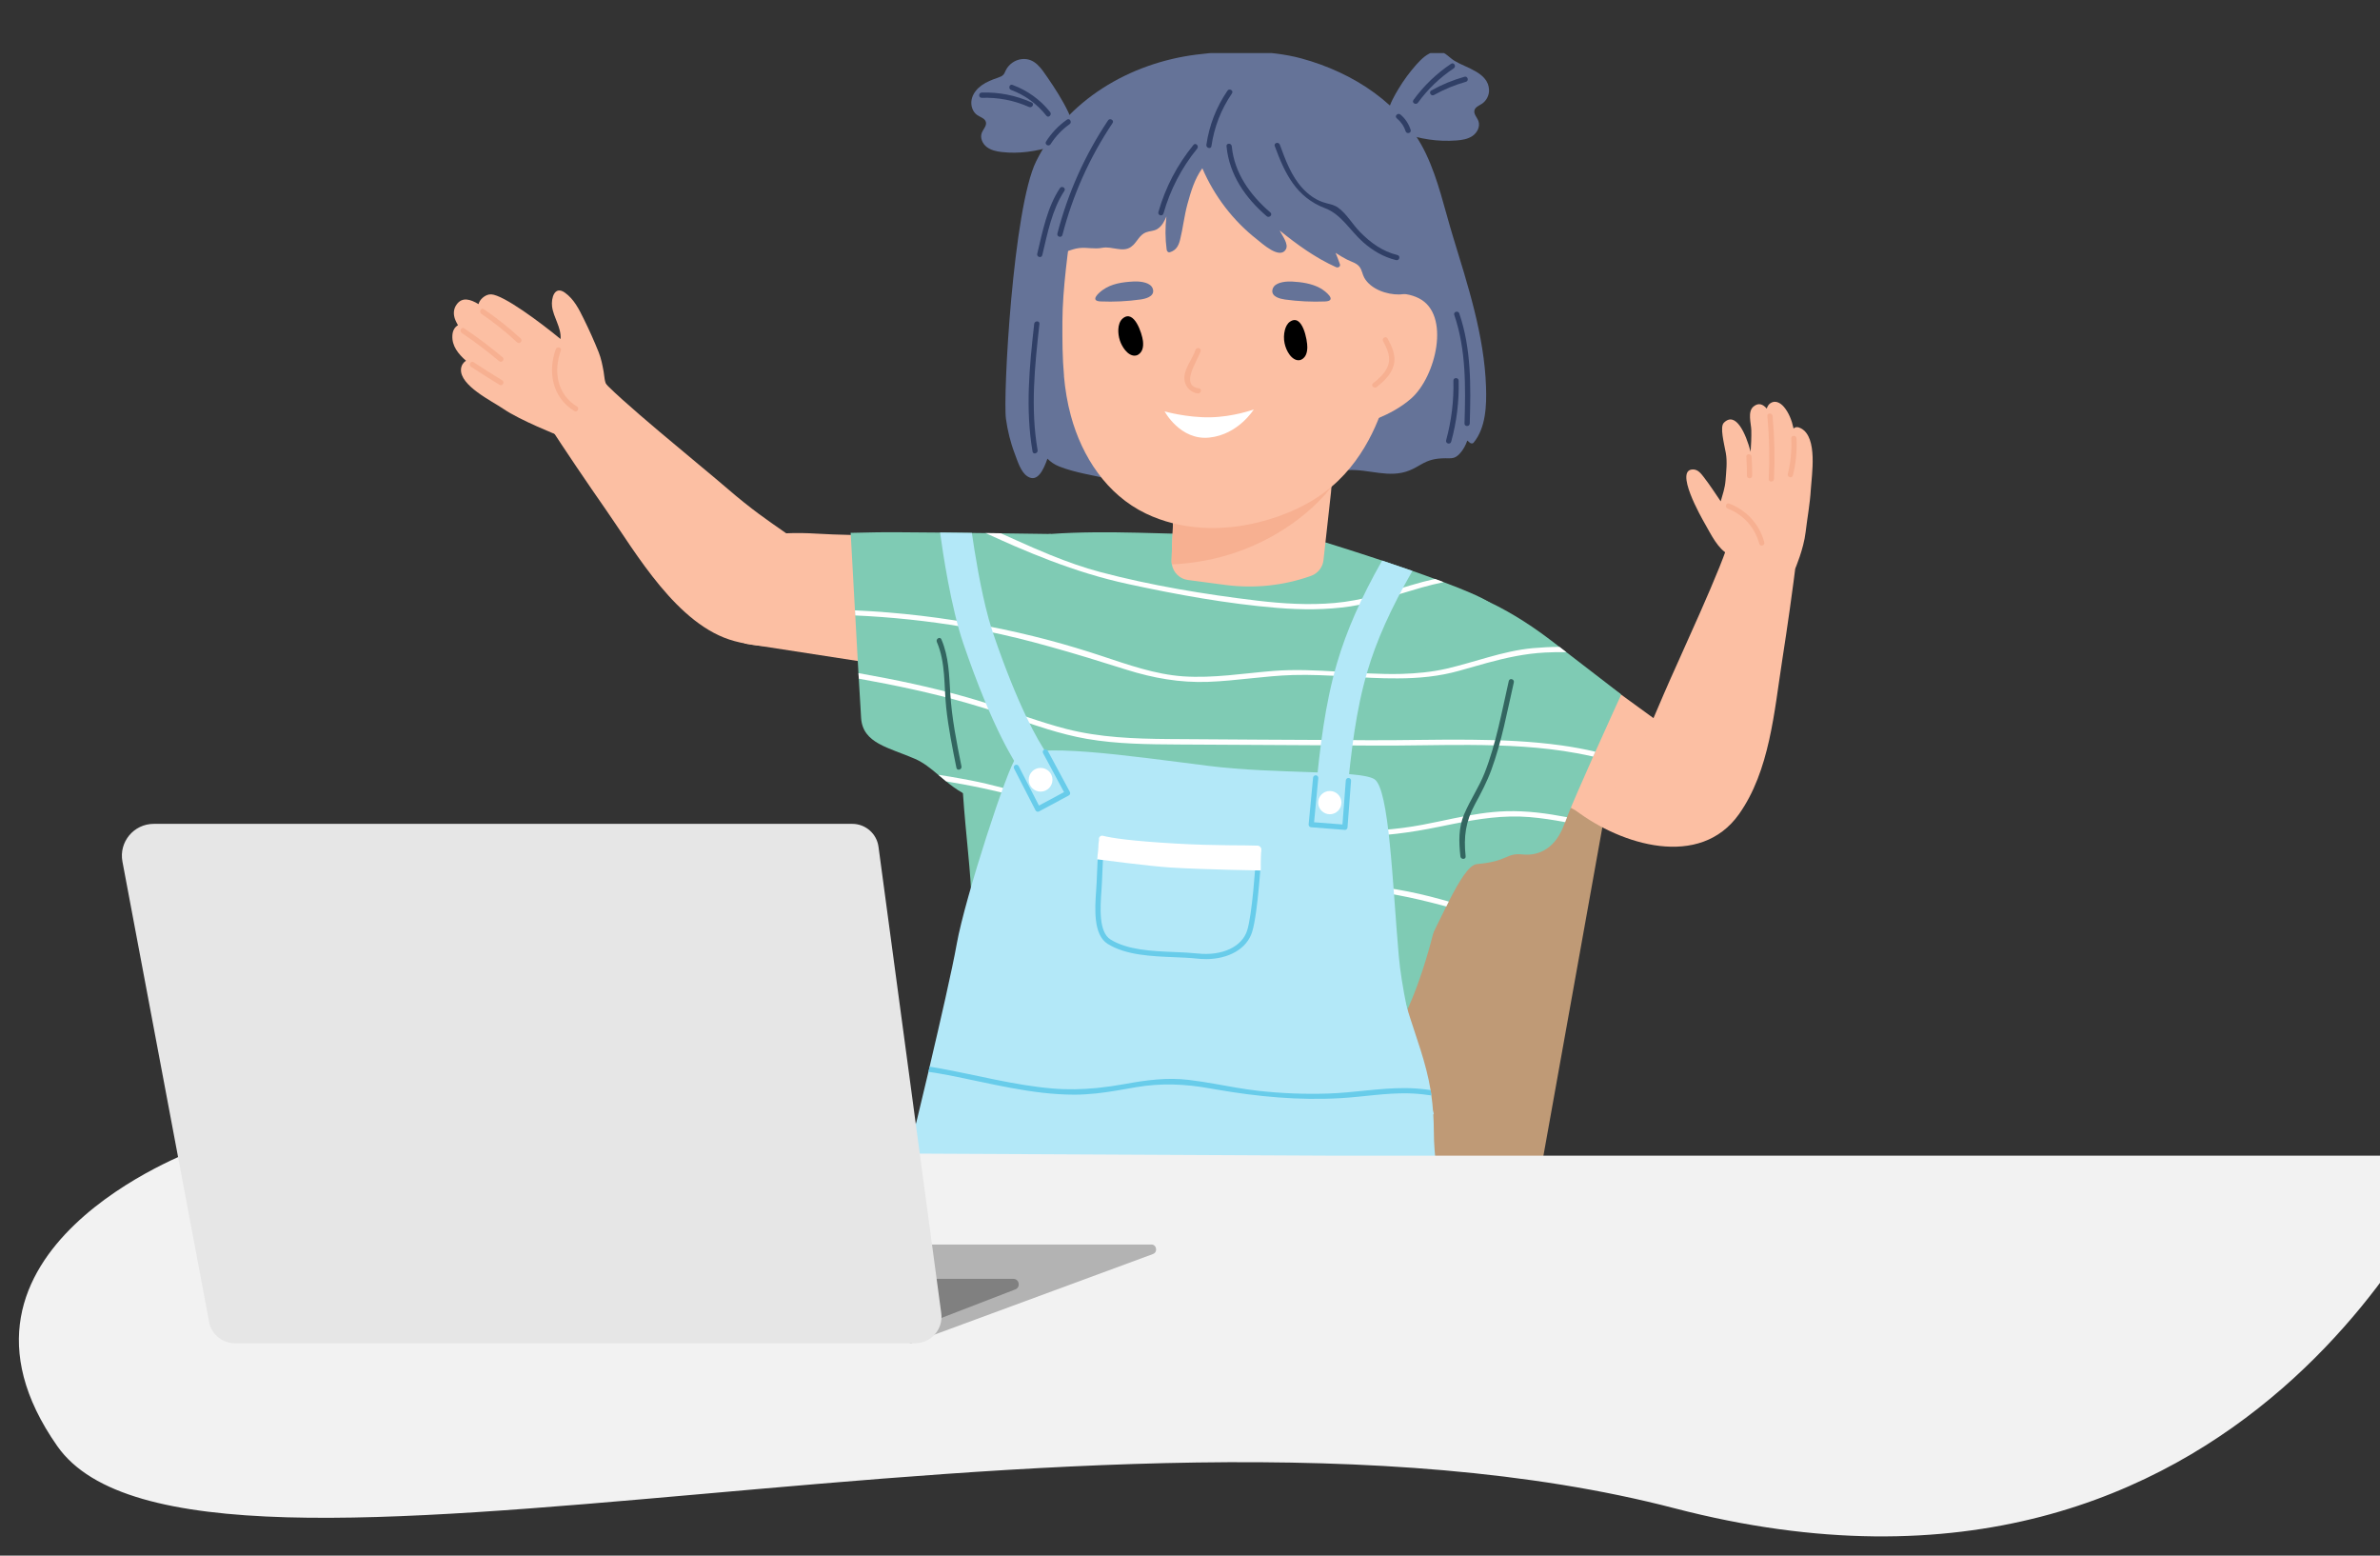 <svg width="756" height="494" viewBox="0 0 756 494" fill="none" xmlns="http://www.w3.org/2000/svg">
<rect x="0" y="0" width="756" height="494" fill="#333333" stroke="none"/>
<g clip-path="url(#clip0_2042_95)">
<path d="M489.116 373.395L329.059 373.395L329.059 231.634L480.453 231.634C496.213 231.634 508.989 245.53 508.989 262.674L489.118 373.398L489.116 373.395Z" fill="#BF9A76"/>
<g clip-path="url(#clip1_2042_95)">
<path d="M329.154 51.176C338.795 31.77 358.871 20.034 379.935 17.354C390.383 16.02 403.152 15.776 413.395 18.559C429.908 23.061 445.472 33.066 452.971 48.867C456.894 57.14 458.792 66.118 461.446 74.827C466.202 90.436 471.497 106.456 472.035 122.912C472.227 128.748 471.997 135.853 468.074 140.586C467.766 140.958 467.215 140.855 466.894 140.586C466.625 140.355 466.356 140.124 466.086 139.906C465.548 141.433 464.792 142.843 463.715 144.023C462.099 145.781 461.112 145.511 459.048 145.524C456.087 145.55 453.984 145.986 451.42 147.474C450.241 148.153 449.087 148.833 447.83 149.346C441.331 152.04 434.882 148.897 428.126 149.282C427.113 149.333 426.1 149.398 425.1 149.423C418.729 152.963 409.229 152.861 402.729 153.104C390.998 153.54 379.255 152.707 367.525 153.579C362.14 153.976 357.679 153.412 352.461 152.155C347.243 150.911 341.551 150.129 336.551 148.166C334.936 147.538 333.705 146.666 332.718 145.652C331.487 149.115 329.59 153.386 326.359 151.27C324.192 149.859 323.205 146.332 322.321 144.036C320.962 140.483 320.064 136.777 319.539 133.019C318.551 126.003 321.782 66.003 329.154 51.176Z" fill="#657398"/>
<path d="M444.26 28.166C445.901 25.447 447.785 22.895 449.901 20.509C451.503 18.713 453.337 16.943 455.683 16.379C458.49 15.699 459.939 18.046 462.042 19.329C465.708 21.586 472.721 23.01 472.99 28.474C473.08 30.231 472.17 32.014 470.695 32.976C469.811 33.553 468.644 33.976 468.362 35.002C468.029 36.195 469.17 37.247 469.605 38.414C470.246 40.12 469.272 42.108 467.772 43.147C466.272 44.186 464.4 44.481 462.58 44.609C456.772 45.045 450.875 44.173 445.439 42.095C444.016 41.544 442.542 40.864 441.67 39.607C440.055 37.285 441.081 34.092 442.363 31.565C442.952 30.411 443.58 29.269 444.26 28.166Z" fill="#657398"/>
<path d="M308.78 31.052C309.28 29.436 310.446 28.076 311.831 27.089C313.357 25.986 315.151 25.306 316.933 24.69C317.6 24.459 318.292 24.216 318.754 23.69C319.074 23.318 319.228 22.843 319.446 22.407C320.382 20.419 322.408 18.995 324.587 18.765C328.664 18.354 330.754 21.715 332.766 24.639C335.177 28.153 337.484 31.744 339.33 35.58C340.343 37.696 341.228 40.171 340.318 42.339C339.369 44.609 336.818 45.712 334.471 46.443C329.215 48.059 323.651 48.919 318.19 48.277C316.51 48.085 314.792 47.713 313.446 46.687C312.1 45.661 311.267 43.814 311.844 42.236C312.293 41.018 313.523 39.94 313.151 38.696C312.818 37.58 311.459 37.234 310.485 36.593C308.908 35.554 308.254 33.438 308.639 31.603C308.677 31.424 308.729 31.231 308.78 31.065V31.052Z" fill="#657398"/>
<path d="M444.85 36.375C446.389 37.657 447.478 39.337 448.094 41.236C448.427 42.262 446.812 42.698 446.491 41.685C445.965 40.043 444.991 38.658 443.671 37.555C442.85 36.862 444.03 35.695 444.85 36.375Z" fill="#303F66"/>
<path d="M277.054 210.616L236.542 204.357C236.542 204.357 229.055 187.17 232.004 178.564C234.953 169.958 246.157 168.675 259.542 169.47C272.939 170.266 287.541 169.804 287.541 169.804L277.054 210.616Z" fill="#FCBFA3"/>
<path d="M507.251 214.99L535.365 235.421C535.365 235.421 535.724 254.609 529.366 261.099C522.994 267.589 512.328 263.921 500.597 257.418C488.867 250.915 475.482 245.028 475.482 245.028L507.264 215.002L507.251 214.99Z" fill="#FCBFA3"/>
<path d="M500.593 257.405C500.593 257.405 521.438 245.9 521.541 241.206C521.656 235.691 520.682 238.731 528.502 220.402C532.707 210.539 548.092 177.756 549.335 170.984C549.399 170.624 570.758 176.614 570.758 176.614C569.386 187.683 567.822 198.726 566.104 209.744C563.578 225.956 562.143 244.784 552.374 258.56C539.951 276.054 514.977 268.32 500.593 257.418V257.405Z" fill="#FCBFA3"/>
<path d="M305.603 247.324C305.616 247.889 305.654 248.479 305.706 249.043C305.757 249.979 305.808 250.903 305.872 251.839C306.757 264.96 308.539 278.427 308.539 285.802C308.539 297.461 305.744 315.789 305.744 315.789C305.744 315.789 380.819 326.884 404.895 328.551C428.959 330.219 437.997 333.002 442.356 328.551C445.497 325.358 451.112 312.891 455.304 296.204C456.022 293.357 456.689 290.368 457.304 287.303C457.42 286.739 457.535 286.149 457.638 285.584C458.266 282.237 458.83 278.774 459.304 275.234C459.843 271.181 460.599 266.589 461.522 261.664C461.638 261.061 461.753 260.458 461.868 259.842C463.266 252.442 464.971 244.438 466.676 236.589C466.791 236.037 466.907 235.486 467.022 234.934C468.932 226.11 470.83 217.581 472.266 210.514C472.394 209.898 472.509 209.295 472.637 208.718C474.317 200.189 475.253 194.096 474.599 192.647C474.394 192.211 473.766 191.685 472.778 191.082C470.099 189.428 464.804 187.196 458.574 184.874C457.676 184.528 456.74 184.195 455.804 183.861C453.471 182.989 451.061 182.142 448.651 181.296C445.382 180.167 442.125 179.051 439.023 178.012C429.164 174.742 421.139 172.279 421.139 172.279C421.139 172.279 406.472 169.727 387.319 169.727C371.153 169.727 351.871 168.277 333.82 169.56C330.513 169.791 327.231 170.124 324.026 170.573C323.808 170.612 323.487 170.984 323.09 171.702C322.846 172.151 322.551 172.715 322.244 173.395C320.231 177.756 317.051 186.67 314 196.469C313.769 197.213 313.539 197.983 313.295 198.752C313.128 199.265 312.975 199.804 312.808 200.317C311.487 204.678 310.244 209.128 309.167 213.348C308.436 216.195 307.77 218.966 307.231 221.505C307.103 222.083 306.988 222.634 306.885 223.173C306.321 225.956 305.898 228.431 305.706 230.535C305.206 235.447 305.257 241.258 305.577 247.311L305.603 247.324Z" fill="#7FCBB4"/>
<path d="M372.161 178.256C372.161 178.59 372.199 178.91 372.237 179.218C372.648 181.771 374.699 183.848 377.353 184.182L389.288 185.76C398.352 186.94 407.57 185.99 416.198 182.964L416.441 182.874C418.608 182.104 420.159 180.155 420.403 177.872L422.787 156.337L423.057 152.951L424.352 136.521L415.159 139.522L372.968 153.297L372.725 161.865L372.519 168.791L372.314 173.011L372.237 175.64L372.173 177.859C372.173 177.987 372.161 178.102 372.161 178.244V178.256Z" fill="#FCBFA3"/>
<path d="M372.143 178.256C372.143 178.59 372.182 178.91 372.22 179.218C377.105 179.051 383.759 178.154 390.169 176.204C412.643 169.329 422.873 154.618 422.873 154.618C422.873 154.618 419.091 142.459 419.091 140.791C419.091 140.214 417.514 139.791 415.142 139.547L372.951 153.323L372.708 161.89L372.502 168.816L372.297 173.036L372.22 175.665L372.156 177.884C372.156 178.013 372.143 178.128 372.143 178.269V178.256Z" fill="#F7B091"/>
<path d="M337.959 119.41C338.343 123.656 339.023 127.876 340.164 132.057C343.702 145.062 351.561 157.106 363.958 163.07C375.061 168.419 388.073 168.791 399.893 165.828C408.214 163.737 416.342 160.146 422.918 154.605C434.88 144.537 439.341 129.735 440.572 124.708C443.354 113.267 444.636 101.313 444.277 89.539C444.046 82.241 443.405 74.224 440.059 67.593C431.893 51.394 388.74 44.955 370.086 50.317C351.42 55.691 341.741 61.167 340.702 68.863C339.292 79.303 337.523 91.578 337.472 102.07C337.446 107.893 337.459 113.664 337.985 119.41H337.959Z" fill="#FCBFA3"/>
<path d="M355.721 108.098C355.35 106.969 355.183 105.763 355.234 104.571C355.298 103.288 355.67 101.941 356.644 101.12C360.273 98.093 362.785 105.956 363.055 108.277C363.157 109.201 363.157 110.15 362.837 111.022C362.516 111.894 361.811 112.664 360.914 112.882C359.58 113.202 358.273 112.266 357.414 111.214C356.67 110.291 356.093 109.239 355.721 108.111V108.098Z" fill="black"/>
<path d="M408.049 109.047C407.754 107.649 407.779 106.187 408.138 104.802C408.408 103.776 408.882 102.762 409.754 102.16C413.715 99.441 415.318 108.047 415.266 110.343C415.241 111.202 415.125 112.074 414.741 112.831C414.356 113.588 413.651 114.229 412.818 114.37C411.523 114.588 410.318 113.613 409.561 112.536C408.818 111.497 408.318 110.291 408.049 109.034V109.047Z" fill="black"/>
<path d="M428.201 99.633C428.201 99.633 440.495 89.577 450.7 94.72C460.905 99.876 456.11 119.603 448.29 126.516C441.649 132.39 432.175 134.712 432.175 134.712L428.201 99.633Z" fill="#FCBFA3"/>
<path d="M379.76 111.099C380.094 110.086 381.696 110.522 381.363 111.548C380.324 114.754 374.709 122.424 380.876 123.335C381.927 123.489 381.478 125.092 380.427 124.938C378.171 124.605 376.504 122.899 376.248 120.616C375.863 117.281 378.773 114.139 379.747 111.112L379.76 111.099Z" fill="#F7B091"/>
<path d="M369.918 130.633C369.918 130.633 376.918 132.647 384.392 132.518C391.866 132.39 398.264 130.017 398.264 130.017C398.264 130.017 393.341 138.021 384.11 138.957C374.88 139.906 369.931 130.633 369.931 130.633H369.918Z" fill="white"/>
<path d="M404.645 91.001C405.851 89.474 408.863 89.333 410.453 89.41C413.427 89.577 416.658 90.013 419.363 91.501C420.94 92.373 425.017 95.567 420.863 95.734C416.632 95.9 412.376 95.695 408.184 95.118C406.658 94.9 403.876 94.258 404.158 92.155C404.222 91.706 404.389 91.321 404.645 91.001Z" fill="#657398"/>
<path d="M366.291 92.142C366.573 94.246 363.791 94.887 362.265 95.105C358.073 95.695 353.817 95.9 349.586 95.721C346.163 95.58 348.83 93.117 350.24 92.104C353.099 90.052 356.534 89.59 359.996 89.397C361.586 89.308 364.598 89.462 365.803 90.988C366.06 91.309 366.227 91.693 366.291 92.142Z" fill="#657398"/>
<path d="M436.16 121.719C437.929 120.282 439.762 118.73 440.698 116.601C442.019 113.6 440.75 111.009 439.326 108.329C438.827 107.379 440.262 106.546 440.762 107.482C442.147 110.086 443.506 112.895 442.724 115.922C441.955 118.884 439.621 121.039 437.327 122.899C436.506 123.566 435.314 122.399 436.147 121.719H436.16Z" fill="#F7B091"/>
<path d="M359.883 77.88C359.678 78.072 359.473 78.251 359.242 78.418C356.627 80.265 353.165 78.11 350.165 78.688C347.601 79.188 345.358 78.495 342.858 78.765C340.127 79.06 338.012 80.573 335.101 80.496C335.037 80.496 334.973 80.483 334.909 80.483C333.96 79.111 333.268 77.546 332.909 75.969C330.614 65.81 339.704 53.305 347.396 47.636C356.96 40.581 369.062 40.402 380.549 41.364C380.882 41.03 381.549 41.018 381.882 41.479C383.69 41.646 385.485 41.839 387.241 42.031C388.293 42.146 388.305 43.814 387.241 43.698C385.728 43.532 384.203 43.365 382.664 43.224C382.87 43.698 383.062 44.186 383.28 44.647C383.613 44.134 384.536 44.199 384.754 44.865C385.793 44.814 386.844 44.814 387.895 44.096C389.1 43.249 389.985 41.992 391.177 41.12C395.318 38.055 400.69 37.76 405.587 38.658C417.446 40.812 430.497 47.097 439.33 55.28C447.176 62.553 455.496 74.352 452.342 85.639C451.253 89.538 448.906 93.438 444.484 93.514C440.484 93.579 435.432 91.847 433.368 88.217C432.753 87.127 432.65 85.844 431.92 84.831C430.958 83.497 429.317 83.177 427.856 82.42C426.612 81.779 425.407 81.073 424.24 80.291C424.728 81.484 425.202 82.677 425.625 83.908C425.881 84.665 425.01 85.126 424.407 84.844C417.856 81.894 412.048 77.7 406.484 73.185C406.6 73.391 406.715 73.596 406.818 73.814C407.459 75.045 409.343 77.572 408.472 79.136C406.561 82.587 400.844 77.251 399.267 76.02C391.639 70.056 385.716 62.245 381.921 53.433C379.472 56.781 378.293 60.795 377.203 64.759C376.177 68.491 375.793 72.326 374.87 76.058C374.383 78.034 373.613 79.483 371.639 80.086C371.062 80.265 370.652 79.791 370.588 79.278C370.113 75.712 370.101 72.21 370.511 68.748C369.844 70.287 369.114 71.8 367.626 72.724C366.485 73.429 365.216 73.314 364.011 73.788C362.088 74.532 361.306 76.52 359.909 77.88H359.883Z" fill="#657398"/>
<path d="M389.898 28.807C390.5 27.922 391.936 28.756 391.334 29.654C387.86 34.746 385.693 40.325 384.808 46.418C384.654 47.469 383.052 47.02 383.206 45.969C384.116 39.748 386.36 34.002 389.898 28.807Z" fill="#303F66"/>
<path d="M391.267 46.443C392.088 55.024 397.165 62.001 403.536 67.478C404.357 68.183 403.165 69.35 402.357 68.658C395.601 62.86 390.46 55.485 389.601 46.443C389.498 45.378 391.165 45.378 391.267 46.443Z" fill="#303F66"/>
<path d="M406.538 45.943C408.32 50.804 410.153 55.857 413.717 59.743C415.499 61.68 417.653 63.309 420.166 64.181C421.871 64.784 423.524 64.861 425.024 65.925C427.691 67.811 429.64 71.248 431.922 73.583C435.319 77.058 439.127 79.842 443.909 80.996C444.947 81.253 444.511 82.856 443.46 82.599C439.473 81.625 436.075 79.624 432.999 76.917C428.883 73.288 426.14 68.119 420.935 66.131C411.768 62.642 408.166 55.216 404.922 46.379C404.55 45.365 406.166 44.942 406.525 45.93L406.538 45.943Z" fill="#303F66"/>
<path d="M367.952 67.362C370.196 59.487 373.927 52.355 379.106 46.007C379.785 45.173 380.952 46.366 380.285 47.187C375.298 53.318 371.734 60.205 369.568 67.811C369.273 68.837 367.67 68.401 367.965 67.362H367.952Z" fill="#303F66"/>
<path d="M332.264 44.968C334.008 42.211 336.239 39.876 338.918 37.991C339.79 37.375 340.623 38.812 339.764 39.428C337.341 41.146 335.303 43.288 333.713 45.802C333.136 46.7 331.7 45.866 332.277 44.956L332.264 44.968Z" fill="#303F66"/>
<path d="M448.958 31.77C452.266 27.23 456.265 23.369 460.945 20.253C461.842 19.65 462.676 21.099 461.791 21.689C457.368 24.639 453.535 28.307 450.407 32.617C449.778 33.476 448.343 32.642 448.971 31.77H448.958Z" fill="#303F66"/>
<path d="M454.654 28.73C458 26.857 461.526 25.408 465.205 24.369C466.244 24.074 466.68 25.69 465.654 25.972C462.103 26.973 458.718 28.371 455.5 30.166C454.565 30.692 453.718 29.256 454.654 28.73Z" fill="#303F66"/>
<path d="M321.623 26.96C326.354 28.73 330.418 31.616 333.572 35.579C334.239 36.413 333.059 37.593 332.392 36.759C329.431 33.027 325.649 30.231 321.175 28.563C320.175 28.191 320.611 26.588 321.623 26.96Z" fill="#303F66"/>
<path d="M311.836 29.398C317.374 29.218 322.656 30.282 327.707 32.54C328.681 32.976 327.835 34.413 326.861 33.976C322.079 31.847 317.053 30.898 311.836 31.065C310.759 31.103 310.771 29.436 311.836 29.398Z" fill="#303F66"/>
<path d="M335.878 74.16C339.198 61.322 344.596 49.252 351.967 38.235C352.557 37.35 354.006 38.184 353.403 39.081C346.108 49.983 340.762 61.912 337.48 74.609C337.211 75.648 335.609 75.212 335.878 74.16Z" fill="#303F66"/>
<path d="M329.475 80.586C331.167 73.519 332.616 65.9 336.667 59.757C337.257 58.872 338.693 59.706 338.103 60.603C334.154 66.58 332.718 74.16 331.077 81.035C330.834 82.074 329.218 81.638 329.475 80.586Z" fill="#303F66"/>
<path d="M463.544 99.556C467.39 110.843 467.211 122.707 466.865 134.481C466.839 135.546 465.173 135.558 465.198 134.481C465.544 122.848 465.737 111.151 461.942 99.992C461.596 98.979 463.198 98.543 463.544 99.543V99.556Z" fill="#303F66"/>
<path d="M459.351 139.842C461.056 133.622 461.825 127.324 461.671 120.873C461.645 119.795 463.312 119.795 463.338 120.873C463.504 127.478 462.71 133.917 460.966 140.278C460.684 141.317 459.081 140.868 459.363 139.829L459.351 139.842Z" fill="#303F66"/>
<path d="M328.509 102.852C328.625 101.8 330.291 101.787 330.176 102.852C328.689 116.191 327.291 129.62 329.586 142.946C329.766 143.998 328.163 144.446 327.984 143.395C325.663 129.902 326.997 116.358 328.509 102.852Z" fill="#303F66"/>
<path d="M425.629 263.844C425.629 264.395 425.668 264.96 425.681 265.537C425.886 270.103 426.347 275.143 427.181 280.723C427.245 281.274 427.335 281.826 427.424 282.39C428.142 286.969 429.091 291.881 430.334 297.166C437.655 328.41 446.937 312.929 455.295 296.178C456.693 293.369 458.077 290.496 459.411 287.828C459.68 287.29 459.949 286.777 460.193 286.276C463.539 279.735 466.603 274.605 469.18 274.387C479.064 273.553 478.333 270.783 483.615 271.334C488.872 271.886 494.153 269.385 496.935 261.625C497 261.445 497.064 261.253 497.153 261.048C497.32 260.586 497.525 260.06 497.756 259.483C499.487 255.122 502.807 247.568 506.051 240.282C506.281 239.769 506.512 239.243 506.756 238.73C510.999 229.201 514.986 220.543 514.986 220.543C514.986 220.543 507.448 214.694 497.525 207.089C496.807 206.537 496.077 205.973 495.333 205.408C494.423 204.703 493.474 203.998 492.525 203.254C484.269 196.956 477.346 193.198 472.808 191.082C469.167 189.389 467.052 188.76 467.052 188.76L445.244 213.976L443.975 215.413L432.591 228.585C432.591 228.585 431.027 230.547 429.373 235.062C429.168 235.575 428.988 236.127 428.796 236.73C426.976 242.347 425.271 251.12 425.668 263.831L425.629 263.844Z" fill="#7FCBB4"/>
<path d="M270.213 169.188C270.213 169.188 270.841 180.795 271.571 193.814C271.61 194.352 271.636 194.891 271.674 195.443C272.007 201.727 272.379 208.217 272.687 213.797C272.738 214.374 272.764 214.964 272.789 215.515C273.136 221.377 273.405 226.046 273.533 228.046C274.084 236.088 282.276 237.345 290.597 240.962C293.327 242.142 295.648 244.028 298.02 246.041H298.032C298.866 246.747 299.686 247.439 300.545 248.145H300.558C302.173 249.479 303.904 250.761 305.84 251.839C308.942 253.57 312.622 254.776 317.391 254.776C321.006 254.776 323.75 254.378 325.827 253.698H325.839C326.609 253.455 327.275 253.16 327.852 252.826H327.865C328.98 252.223 329.827 251.505 330.48 250.723C332.16 248.658 332.442 246.08 332.493 243.604C332.506 243.143 332.506 242.232 332.544 240.975C332.544 240.513 332.557 240.013 332.557 239.462C332.596 237.397 332.634 234.703 332.685 231.586C332.698 231.022 332.724 230.432 332.737 229.855C332.852 222.839 333.006 214.015 333.173 205.28C333.173 204.613 333.185 203.959 333.211 203.318C333.378 193.737 333.532 184.464 333.647 178.063C333.66 177.448 333.66 176.845 333.685 176.281C333.75 172.112 333.801 169.573 333.801 169.573C333.801 169.573 326.852 169.47 317.827 169.355H317.814C316.263 169.316 314.673 169.303 313.019 169.29C311.583 169.278 310.122 169.252 308.66 169.239C305.301 169.188 301.866 169.149 298.571 169.124C289.34 169.047 281.174 168.97 278.225 169.047L270.187 169.214L270.213 169.188Z" fill="#7FCBB4"/>
<path d="M313.057 169.277C313.544 169.495 314.006 169.713 314.493 169.931C317.095 171.111 319.672 172.279 322.275 173.407C326.057 175.036 329.864 176.601 333.697 178.05C341.672 181.077 349.8 183.63 358.312 185.464C373.85 188.824 389.863 191.749 405.721 193.044C413.465 193.672 421.272 193.711 428.977 192.557C436.772 191.389 444.118 188.67 451.669 186.554C453.964 185.9 456.284 185.336 458.592 184.861C457.694 184.515 456.759 184.181 455.823 183.848C453.271 184.412 450.746 185.079 448.233 185.836C440.22 188.247 432.4 190.735 424.003 191.479C415.772 192.21 407.503 191.71 399.311 190.735C382.696 188.747 365.722 185.951 349.53 181.667C344.197 180.256 338.941 178.384 333.723 176.268C330.172 174.831 326.646 173.292 323.121 171.701C321.377 170.919 319.621 170.124 317.877 169.341H317.864C316.313 169.303 314.723 169.29 313.07 169.277H313.057Z" fill="white"/>
<path d="M271.582 193.814C271.62 194.353 271.646 194.891 271.684 195.443C283.158 195.956 294.594 197.161 305.94 199.06C308.26 199.444 310.555 199.881 312.85 200.329C319.722 201.715 326.504 203.395 333.234 205.28C341.478 207.551 349.618 210.09 357.849 212.681C366.374 215.349 374.797 216.849 383.746 216.529C392.771 216.195 401.681 214.63 410.707 214.361C421.835 214.04 432.937 215.515 443.975 215.426C450.539 215.413 457.077 214.823 463.577 212.989C466.526 212.155 469.423 211.309 472.308 210.526C478.333 208.897 484.333 207.551 490.769 207.217C493.038 207.102 495.282 207.063 497.551 207.102C496.833 206.55 496.102 205.986 495.359 205.421C492.551 205.434 489.743 205.575 486.948 205.819C482.026 206.268 477.32 207.435 472.68 208.731C468.321 209.949 463.987 211.296 459.513 212.335C454.795 213.412 450.039 213.861 445.257 214.002C431.668 214.374 417.899 211.988 404.386 213.066C394.899 213.835 385.425 215.426 375.887 214.784C366.823 214.156 358.285 211.065 349.734 208.243C344.311 206.447 338.824 204.806 333.311 203.331C326.722 201.586 320.068 200.06 313.376 198.778C299.607 196.11 285.658 194.468 271.633 193.827L271.582 193.814Z" fill="white"/>
<path d="M272.695 213.797C272.747 214.374 272.772 214.964 272.798 215.515C284.285 217.58 295.708 219.979 306.912 223.173C310.156 224.109 313.387 225.084 316.592 226.148C321.963 227.944 327.309 229.893 332.745 231.561C336.835 232.805 340.976 233.895 345.194 234.626C354.822 236.294 364.591 236.358 374.321 236.422C392.475 236.524 410.602 236.627 428.769 236.717C431.486 236.73 434.217 236.755 436.922 236.768C446.717 236.819 456.704 236.524 466.678 236.563C478.165 236.627 489.652 237.127 500.805 239.179C502.575 239.5 504.318 239.859 506.049 240.257C506.28 239.744 506.51 239.218 506.754 238.705C503.228 237.884 499.639 237.217 496.036 236.717C486.485 235.383 476.767 234.985 467.037 234.896C456.153 234.793 445.204 235.126 434.448 235.062C432.756 235.049 431.051 235.049 429.358 235.024C409.974 234.921 390.577 234.857 371.18 234.69C360.27 234.601 349.373 234.203 338.758 231.497C336.758 230.984 334.784 230.419 332.796 229.804C325.233 227.508 317.848 224.622 310.271 222.352C309.271 222.057 308.271 221.749 307.271 221.467C295.9 218.222 284.349 215.823 272.708 213.758L272.695 213.797Z" fill="white"/>
<path d="M298.054 246.054C298.888 246.734 299.708 247.44 300.567 248.132H300.58C302.298 248.414 303.99 248.709 305.695 249.03C310.041 249.825 314.375 250.749 318.682 251.775C321.092 252.352 323.477 252.993 325.861 253.673H325.874C332.515 255.52 339.092 257.585 345.784 259.291C354.476 261.51 363.117 262.318 372.078 262.395C390.014 262.561 407.795 265.127 425.68 265.537C427.09 265.576 428.513 265.588 429.923 265.588C439.154 265.601 448.051 264.421 457.063 262.561C458.551 262.266 460.025 261.946 461.512 261.664C469.537 260.048 477.55 258.778 485.845 259.47C489.652 259.791 493.422 260.368 497.165 261.074C497.332 260.612 497.537 260.086 497.768 259.509C491.422 258.29 485.05 257.431 478.537 257.611C472.909 257.764 467.371 258.739 461.871 259.855C458.576 260.535 455.294 261.266 451.999 261.882C443.256 263.562 434.487 264.062 425.641 263.844C424.398 263.806 423.141 263.754 421.872 263.716C412.129 263.254 402.437 262.138 392.732 261.42C383.257 260.74 373.796 261.035 364.348 260.548C351.912 259.919 339.925 256.289 327.913 252.814H327.9C321.387 250.928 314.874 249.094 308.298 247.812C307.4 247.645 306.503 247.465 305.605 247.311C303.093 246.85 300.58 246.413 298.067 246.042L298.054 246.054Z" fill="white"/>
<path d="M366.588 282.48C386.857 284.109 407.151 281.531 427.433 282.403C428.612 282.454 429.817 282.518 430.997 282.608C440.073 283.172 448.65 285.045 457.304 287.302C458.009 287.482 458.714 287.674 459.419 287.854C459.688 287.315 459.958 286.802 460.201 286.302C459.522 286.122 458.855 285.917 458.188 285.738C458.009 285.686 457.817 285.635 457.637 285.584C448.368 283.019 439.061 281.351 429.42 280.838C428.676 280.8 427.933 280.748 427.189 280.736C406.997 279.902 386.78 282.454 366.601 280.825C365.524 280.736 365.537 282.403 366.601 282.493L366.588 282.48Z" fill="white"/>
<path d="M347.864 363.246C347.826 357.936 347.993 352.587 348.352 347.226C348.39 346.649 348.429 346.072 348.48 345.494C348.531 344.558 348.595 343.609 348.685 342.685C349.454 333.425 350.621 324.178 351.852 314.93C352.018 313.801 352.172 312.685 352.313 311.544C353.198 305.092 353.044 297.679 361.172 295.447C372.056 292.472 384.697 292.164 395.953 292.613C407.273 293.062 419.363 294.447 430.016 298.089C438.978 301.155 443.157 307.222 445.503 315.353C445.952 316.905 446.388 318.38 446.836 319.804C449.977 329.988 452.926 337.157 454.426 346.174C454.503 346.726 454.593 347.29 454.67 347.867C454.9 349.535 455.105 351.266 455.221 353.113C455.259 353.344 455.272 353.6 455.272 353.844C455.387 355.511 455.439 357.243 455.452 359.09C455.49 368.017 456.811 373.083 457.554 381.997C458.208 389.744 455.503 407.303 456.067 415.217C456.439 420.398 457.246 425.272 458.836 430.261C460.234 434.661 451.997 373.484 452.715 378.011C454.266 387.926 449.856 411.243 450.894 421.171C451.433 426.25 453.176 430.611 455.009 435.382C456.779 439.999 457.304 444.54 457.163 449.426C457.112 451.722 457.702 455.852 455.804 457.802C455.099 458.52 454.138 458.789 453.176 459.072C450.176 459.944 446.946 460.393 443.869 461.021C432.407 463.356 420.921 465.574 409.408 467.652C403.78 468.665 398.165 469.653 392.537 470.602C389.037 471.205 382.998 473.462 379.537 471.936C377.127 470.872 376.627 467.87 375.922 465.792C374.101 460.329 372.281 454.852 370.447 449.362C367.332 439.999 363.358 430.534 361.807 420.837C361.101 416.489 361.524 412.257 361.64 407.909C361.807 402.047 359.473 398.353 356.14 394.313C355.307 393.274 354.371 392.21 353.422 391.081C348.256 385.014 353.364 443.857 352.723 436.02C352.313 430.787 353.608 425.644 353.954 420.45C354.339 414.652 353.3 408.957 352.095 403.288C349.262 389.924 347.954 376.636 347.864 363.246Z" fill="#B3E8F8"/>
<path d="M270.219 441.1C275.462 414.563 285.667 387.91 290.616 358.397C290.616 358.397 290.68 358.115 290.821 357.577C291.641 354.716 294.423 347.777 297.385 340.736C297.603 340.223 297.834 339.684 298.051 339.171C301.885 330.09 305.756 321.33 305.756 321.33C305.756 321.33 312.666 328.91 318.166 327.371C325.705 325.268 327.743 322.51 335.038 319.778C340.461 317.765 346.025 315.7 351.871 314.917C352.986 314.751 354.101 314.648 355.23 314.597C374.742 313.776 382.524 328.628 385.985 344.186C386.113 344.789 386.254 345.392 386.37 345.982C387.767 352.882 388.37 359.808 388.831 365.477C388.844 365.708 388.87 365.926 388.883 366.144C390.088 380.804 389.216 394.964 382.819 408.624C379.793 415.088 377.857 420.886 377.46 427.504C379.242 426.273 381.075 425.093 382.985 424.028C383.998 423.464 384.921 424.9 383.921 425.465C381.626 426.747 379.46 428.145 377.383 429.684C377.37 430.569 377.383 431.454 377.421 432.378C377.832 440.343 378.408 448.321 378.908 456.298C378.973 457.363 377.126 457.363 377.062 456.298C376.678 450.103 376.293 443.908 375.909 437.713C375.78 435.533 375.614 433.327 375.524 431.121C375.075 431.493 374.614 431.852 374.178 432.224C373.729 439.342 372.191 446.345 369.422 453.066C368.46 455.413 367.255 457.658 365.986 459.877C362.64 465.777 374.96 396.016 373.05 402.455C370.383 411.484 368.986 420.706 365.986 429.684C362.935 438.816 359.037 447.679 354.46 456.26C354.281 456.606 353.794 456.709 353.422 456.645C328.192 451.861 302.692 448.449 277.026 446.435C276.372 446.384 276.026 445.948 276.129 445.383C281.308 416.884 267.03 456.26 270.232 441.138L270.219 441.1Z" fill="#B3E8F8"/>
<path d="M290.617 358.397L347.872 363.246L384.089 366.311L388.82 365.477L455.292 353.844L455.459 353.806C455.459 353.806 455.395 353.562 455.241 353.1C454.972 352.151 454.408 350.266 453.69 347.726C453.536 347.175 453.395 346.598 453.203 345.982C451.382 339.389 448.792 329.475 446.844 319.791C445.677 314.058 444.741 308.402 444.318 303.553C442.293 280.518 441.318 250.325 436.524 247.401C431.729 244.49 404.742 245.849 384.089 243.233C357.833 239.936 328.462 235.537 322.795 240.616C320.244 242.912 306.424 285.507 303.924 299.667C302.527 307.568 298.552 324.883 295.296 338.697C295.168 339.261 295.027 339.813 294.912 340.364C292.963 348.611 291.335 355.319 290.796 357.577C290.668 358.115 290.591 358.397 290.591 358.397H290.617Z" fill="#B3E8F8"/>
<path d="M294.922 340.364C295.743 340.467 296.55 340.595 297.371 340.736C298.614 340.954 299.883 341.172 301.153 341.416C314.409 343.981 327.665 347.611 341.267 347.623C343.665 347.623 346.023 347.457 348.357 347.213C352.498 346.764 356.6 345.995 360.728 345.276C368.856 343.878 376.33 344.199 384.42 345.648C385.074 345.764 385.702 345.879 386.356 345.982C399.471 348.252 412.509 349.509 425.88 348.726C432.996 348.316 440.072 347.059 447.188 347.2C449.367 347.239 451.534 347.431 453.688 347.739C454.021 347.777 454.354 347.816 454.688 347.867C454.611 347.29 454.521 346.713 454.444 346.174C454.034 346.11 453.623 346.059 453.213 345.994C450.97 345.712 448.7 345.546 446.418 345.533C438.226 345.481 430.086 346.995 421.893 347.264C414.445 347.508 406.971 347.213 399.561 346.379C394.997 345.866 390.484 344.994 385.971 344.199C383.189 343.711 380.407 343.263 377.612 342.929C370.664 342.108 364.061 342.993 357.228 344.25C354.28 344.789 351.382 345.199 348.485 345.494C343.806 345.956 339.126 346.059 334.344 345.661C322.062 344.622 310.14 341.352 298.025 339.184C297.114 339.017 296.204 338.863 295.294 338.722C295.166 339.287 295.025 339.838 294.909 340.39L294.922 340.364Z" fill="#68CCEA"/>
<path d="M417.92 251.48L427.856 252.467C429.177 238.897 430.664 225.699 434.33 213.258C437.215 203.433 441.804 193.224 448.65 181.296C445.381 180.167 442.125 179.051 439.022 178.012C432.292 189.902 427.715 200.317 424.741 210.423C420.843 223.711 419.279 237.422 417.92 251.48Z" fill="#B3E8F8"/>
<path d="M298.617 169.111C299.463 175.422 302.066 192.801 306.014 204.396C307.117 207.615 308.181 210.591 309.207 213.361C313.796 225.661 317.719 233.716 320.399 238.577C324.501 246.029 327.527 249.774 330.54 250.723C331.078 250.89 331.604 250.967 332.142 250.967C332.68 250.967 333.206 250.903 333.757 250.736C334.642 250.492 338.95 248.889 337.424 242.438L332.565 243.592L327.783 244.746C327.886 243.874 328.488 242.386 330.078 241.514C330.975 241.027 331.86 240.911 332.604 240.975C333.424 241.04 334.091 241.347 334.373 241.578C334.052 241.335 333.475 240.642 332.629 239.462C329.552 235.114 323.219 223.853 315.476 201.163C314.976 199.701 314.514 198.136 314.04 196.482C311.425 186.991 309.566 175.127 308.707 169.227C305.348 169.175 301.912 169.15 298.617 169.111Z" fill="#B3E8F8"/>
<path d="M465.12 258.496C467.005 254.02 469.787 250.005 471.582 245.452C475.261 236.102 477.03 226.02 479.261 216.247C479.505 215.208 481.107 215.644 480.864 216.696C478.748 225.982 477.017 235.512 473.723 244.477C472.325 248.286 470.479 251.801 468.543 255.354C465.543 260.882 464.89 265.73 465.556 271.95C465.672 273.015 464.005 273.002 463.89 271.95C463.39 267.243 463.249 262.934 465.108 258.496H465.12Z" fill="#336660"/>
<path d="M299.021 203.01C301.406 208.551 301.483 214.297 301.855 220.223C302.329 228.034 303.867 235.716 305.406 243.374C305.611 244.425 304.008 244.874 303.803 243.822C302.521 237.499 301.252 231.15 300.56 224.725C299.816 217.734 300.419 210.436 297.585 203.857C297.162 202.882 298.598 202.035 299.021 203.01Z" fill="#336660"/>
<path d="M418.717 254.879C418.717 252.84 420.371 251.185 422.409 251.185C424.448 251.185 426.102 252.84 426.102 254.879C426.102 256.918 424.448 258.573 422.409 258.573C420.371 258.573 418.717 256.918 418.717 254.879Z" fill="white"/>
<path d="M326.772 247.619C326.772 245.528 328.465 243.848 330.541 243.848C332.618 243.848 334.311 245.541 334.311 247.619C334.311 249.697 332.618 251.39 330.541 251.39C328.465 251.39 326.772 249.697 326.772 247.619Z" fill="white"/>
<path d="M427.198 263.549C427.39 263.549 427.582 263.485 427.736 263.344C427.903 263.202 428.005 262.997 428.031 262.779L429.159 247.94C429.198 247.478 428.852 247.08 428.39 247.042C427.941 247.003 427.531 247.349 427.493 247.811L426.428 261.817L417.416 261.112L418.749 247.106C418.788 246.644 418.454 246.246 418.006 246.195C417.544 246.17 417.147 246.49 417.095 246.939L415.685 261.792C415.66 262.01 415.736 262.241 415.877 262.407C416.018 262.574 416.224 262.689 416.454 262.702L427.146 263.536C427.146 263.536 427.185 263.536 427.211 263.536L427.198 263.549Z" fill="#68CCEA"/>
<path d="M329.65 257.777C329.791 257.777 329.92 257.739 330.048 257.675L339.496 252.608C339.689 252.506 339.842 252.326 339.906 252.121C339.971 251.903 339.945 251.685 339.842 251.48L332.791 238.384C332.573 237.974 332.073 237.833 331.663 238.051C331.253 238.269 331.112 238.769 331.33 239.179L337.983 251.544L330.022 255.815L323.586 243.297C323.381 242.886 322.881 242.719 322.471 242.937C322.061 243.143 321.907 243.656 322.112 244.053L328.932 257.328C329.035 257.521 329.214 257.675 329.42 257.739C329.496 257.764 329.586 257.777 329.663 257.777H329.65Z" fill="#68CCEA"/>
<path d="M329.129 390.181C333.45 396.709 337.872 403.173 342.424 409.548C346.706 415.55 350.885 422.361 356.718 427.017L351.988 410.638C351.693 409.612 353.295 409.163 353.59 410.189C357.834 424.888 362.077 439.574 366.308 454.259C366.603 455.285 365 455.734 364.705 454.708C362.269 446.256 359.833 437.816 357.385 429.364C357.218 429.403 357.026 429.364 356.834 429.236C351.026 424.99 347.026 418.783 342.86 413.024C337.642 405.79 332.591 398.453 327.668 391.014C327.078 390.116 328.514 389.283 329.103 390.168L329.129 390.181Z" fill="#ED934E"/>
<path d="M382.983 304.58C390.317 304.58 396.086 301.283 397.739 295.935C399.624 289.868 400.65 271.719 400.688 270.95C400.701 270.719 400.624 270.501 400.47 270.334C400.316 270.168 400.098 270.078 399.868 270.065C399.701 270.065 382.522 269.847 374.714 269.436C366.945 269.026 350.215 266.14 350.048 266.115C349.817 266.076 349.587 266.14 349.394 266.281C349.215 266.422 349.1 266.64 349.074 266.871C348.741 271.04 348.497 275.452 348.356 279.992C348.33 280.787 348.266 281.737 348.189 282.775C347.792 288.368 347.202 296.82 351.843 299.731C357.612 303.336 365.727 303.669 372.894 303.964C375.496 304.067 377.958 304.169 380.214 304.413C381.163 304.516 382.086 304.567 382.996 304.567L382.983 304.58ZM398.983 271.732C398.752 275.477 397.752 290.304 396.163 295.448C394.534 300.681 388.201 303.631 380.394 302.784C378.086 302.54 375.599 302.425 372.971 302.322C366.022 302.04 358.138 301.707 352.741 298.333C348.946 295.961 349.497 288.111 349.869 282.917C349.946 281.852 350.01 280.89 350.035 280.082C350.176 275.901 350.394 271.822 350.676 267.949C354.292 268.551 367.83 270.783 374.637 271.142C381.458 271.501 395.368 271.707 398.983 271.758V271.732Z" fill="#68CCEA"/>
<path d="M400.482 276.426C400.482 276.426 382.931 276.17 371.829 275.49C365.008 275.067 348.547 272.886 348.547 272.886L349.073 266.332C349.124 265.691 349.739 265.242 350.355 265.409C353.214 266.153 359.624 267.089 373.521 267.884C386.174 268.615 396.11 268.359 399.469 268.538C400.161 268.577 400.687 269.154 400.661 269.847L400.469 276.414L400.482 276.426Z" fill="white"/>
<path d="M569.747 136.071C570.273 135.558 571.029 135.456 572.094 136.033C577.478 138.932 575.478 150.796 575.196 155.49C574.927 160.094 574.081 164.442 573.542 169.034C572.914 174.395 570.247 180.565 570.247 180.565C570.247 180.565 562.799 180.27 558.286 178.359C558.427 178.641 558.337 179.051 558.094 179.257C558.017 179.321 557.94 179.385 557.863 179.449C557.517 179.744 557.081 179.693 556.748 179.398C556.696 179.346 556.632 179.295 556.568 179.244C556.312 179.013 556.299 178.743 556.389 178.513C555.671 178.577 554.966 178.436 554.286 178.064C553.44 177.769 552.594 177.461 551.748 177.153C550.85 176.807 549.953 176.448 549.094 176.037C545.71 174.421 543.428 169.56 541.62 166.418C540.389 164.276 531.646 148.923 537.864 149.077C539.376 149.115 540.351 150.411 541.184 151.488C543.107 153.964 544.812 156.619 546.581 159.209C547.197 157.042 547.94 154.913 548.107 152.617C548.325 149.77 548.709 146.64 548.197 143.831C547.581 140.522 546.286 135.571 547.556 134.276C551.312 130.441 554.568 137.649 556.081 143.459C556.235 141.176 556.35 138.906 556.299 136.623C556.261 134.532 554.991 130.697 557.03 129.068C558.619 127.786 560.017 128.363 561.196 129.748C561.427 129.068 561.76 128.465 562.325 128.068C563.889 126.965 565.568 127.94 566.632 129.184C568.196 131.018 569.158 133.442 569.722 136.084L569.747 136.071Z" fill="#FCBFA3"/>
<path d="M549.234 159.889C554.772 161.98 558.9 166.469 560.426 172.215C560.708 173.254 559.093 173.69 558.824 172.664C557.452 167.521 553.772 163.391 548.785 161.505C547.798 161.133 548.221 159.517 549.234 159.902V159.889Z" fill="#F7B091"/>
<path d="M556.386 145.037C556.54 147.05 556.604 149.064 556.578 151.078C556.566 152.155 554.899 152.155 554.912 151.078C554.938 149.064 554.873 147.05 554.72 145.037C554.643 143.972 556.309 143.972 556.386 145.037Z" fill="#F7B091"/>
<path d="M561.386 132.108C561.283 131.044 562.95 131.044 563.052 132.108C563.668 138.765 563.822 145.422 563.501 152.117C563.45 153.181 561.783 153.194 561.835 152.117C562.155 145.434 562.014 138.778 561.386 132.108Z" fill="#F7B091"/>
<path d="M567.89 150.552C568.813 146.819 569.172 143.048 568.992 139.201C568.941 138.123 570.608 138.136 570.659 139.201C570.851 143.19 570.467 147.114 569.505 150.988C569.249 152.027 567.646 151.591 567.903 150.539L567.89 150.552Z" fill="#F7B091"/>
<path d="M233.272 203.575C215.17 198.739 202.029 175.588 192.645 162.134C186.273 152.989 180.017 143.741 173.927 134.404C173.927 134.404 190.478 119.641 190.696 119.936C194.786 125.477 222.99 148.179 231.093 155.195C246.169 168.226 253.566 170.496 256.092 175.396C258.246 179.577 263.861 179.218 263.861 179.218C269.63 201.022 253.989 209.116 233.259 203.575H233.272Z" fill="#FCBFA3"/>
<path d="M192.604 123.656C192.579 123.797 192.527 123.951 192.412 124.092C188.053 129.543 177.387 138.29 177.387 138.29C177.387 138.29 165.22 133.493 159.913 129.851C156.298 127.375 146.003 122.45 146.439 117.191C146.541 115.999 147.182 115.088 148.016 114.549C145.58 112.395 143.503 109.881 143.695 106.533C143.785 104.891 144.49 103.84 145.477 103.275C145.17 102.737 144.875 102.185 144.644 101.633C143.952 99.966 143.964 98.183 145.054 96.683C146.823 94.22 149.413 95.015 152.016 96.58C152.221 95.31 154.067 93.374 156.041 93.476C159.964 93.681 171.528 102.288 178.066 107.662C178.335 103.981 175.81 100.877 175.361 97.311C175.041 94.733 176.13 90.578 179.438 92.938C182.335 95.002 183.887 98.145 185.412 101.236C187.13 104.712 188.72 108.239 190.156 111.83C190.963 113.844 191.361 115.909 191.745 118.038C191.976 119.346 192.002 121.424 192.848 122.527C193.194 122.976 192.989 123.425 192.617 123.656H192.604Z" fill="#FCBFA3"/>
<path d="M183.278 129.094C176.957 125.246 175.752 117.935 178.149 111.33C178.521 110.317 176.906 109.881 176.547 110.881C173.893 118.205 175.521 126.311 182.444 130.53C183.367 131.095 184.201 129.645 183.29 129.094H183.278Z" fill="#F7B091"/>
<path d="M165.373 107.482C161.707 104.083 157.797 100.992 153.669 98.17C152.784 97.568 152.04 99.055 152.912 99.658C156.925 102.403 160.707 105.43 164.271 108.726C165.053 109.457 166.168 108.213 165.386 107.482H165.373Z" fill="#F7B091"/>
<path d="M159.633 113.446C155.736 110.162 151.672 107.11 147.441 104.262C146.557 103.66 145.813 105.16 146.698 105.75C150.8 108.521 154.749 111.496 158.544 114.69C159.364 115.383 160.467 114.139 159.646 113.446H159.633Z" fill="#F7B091"/>
<path d="M159.529 120.77C156.465 118.91 153.439 116.999 150.452 115.037C149.555 114.447 148.721 115.896 149.606 116.473C152.606 118.435 155.631 120.346 158.683 122.206C159.606 122.771 160.439 121.321 159.529 120.77Z" fill="#F7B091"/>
</g>
<path d="M423.606 366.995L780 366.995C780 366.995 715.821 526.817 531.873 478.955C347.925 431.093 61.813 521.454 18.2 459.23C-25.414 397.006 61.93 365.219 61.93 365.219L423.606 366.995Z" fill="#F2F2F2"/>
<path d="M367.219 396.548L367.219 397.02C367.147 397.533 366.831 398.01 366.24 398.229L358.228 401.185L289.43 426.558C289.43 426.558 289.425 426.558 289.416 426.553C288.984 426.443 278.084 423.605 277.465 423.605C277.072 423.605 276.554 421.035 276.221 419.111C276.023 417.963 275.891 417.044 275.891 417.044L278.41 395.207L365.741 395.207C366.599 395.207 367.125 395.845 367.219 396.548Z" fill="#B3B3B3"/>
<path d="M292.335 421.106L322.5 409.469C324.281 408.782 323.793 406.112 321.888 406.112L289.529 406.112L292.335 421.106Z" fill="#808080"/>
<path d="M290.66 426.559L74.635 426.559C70.886 426.559 67.588 424.08 66.556 420.486L38.891 273.605C37.717 267.379 42.504 261.623 48.853 261.623L270.722 261.623C274.933 261.623 278.492 264.73 279.052 268.894L298.99 417.059C299.667 422.087 295.745 426.559 290.66 426.559Z" fill="#E6E6E6"/>
</g>
<defs>
<clipPath id="clip0_2042_95">
<rect width="756" height="494" fill="white"/>
</clipPath>
<clipPath id="clip1_2042_95">
<rect width="432.105" height="443.01" fill="white" transform="matrix(-1 0 0 1 575.783 16.854)"/>
</clipPath>
</defs>
</svg>
